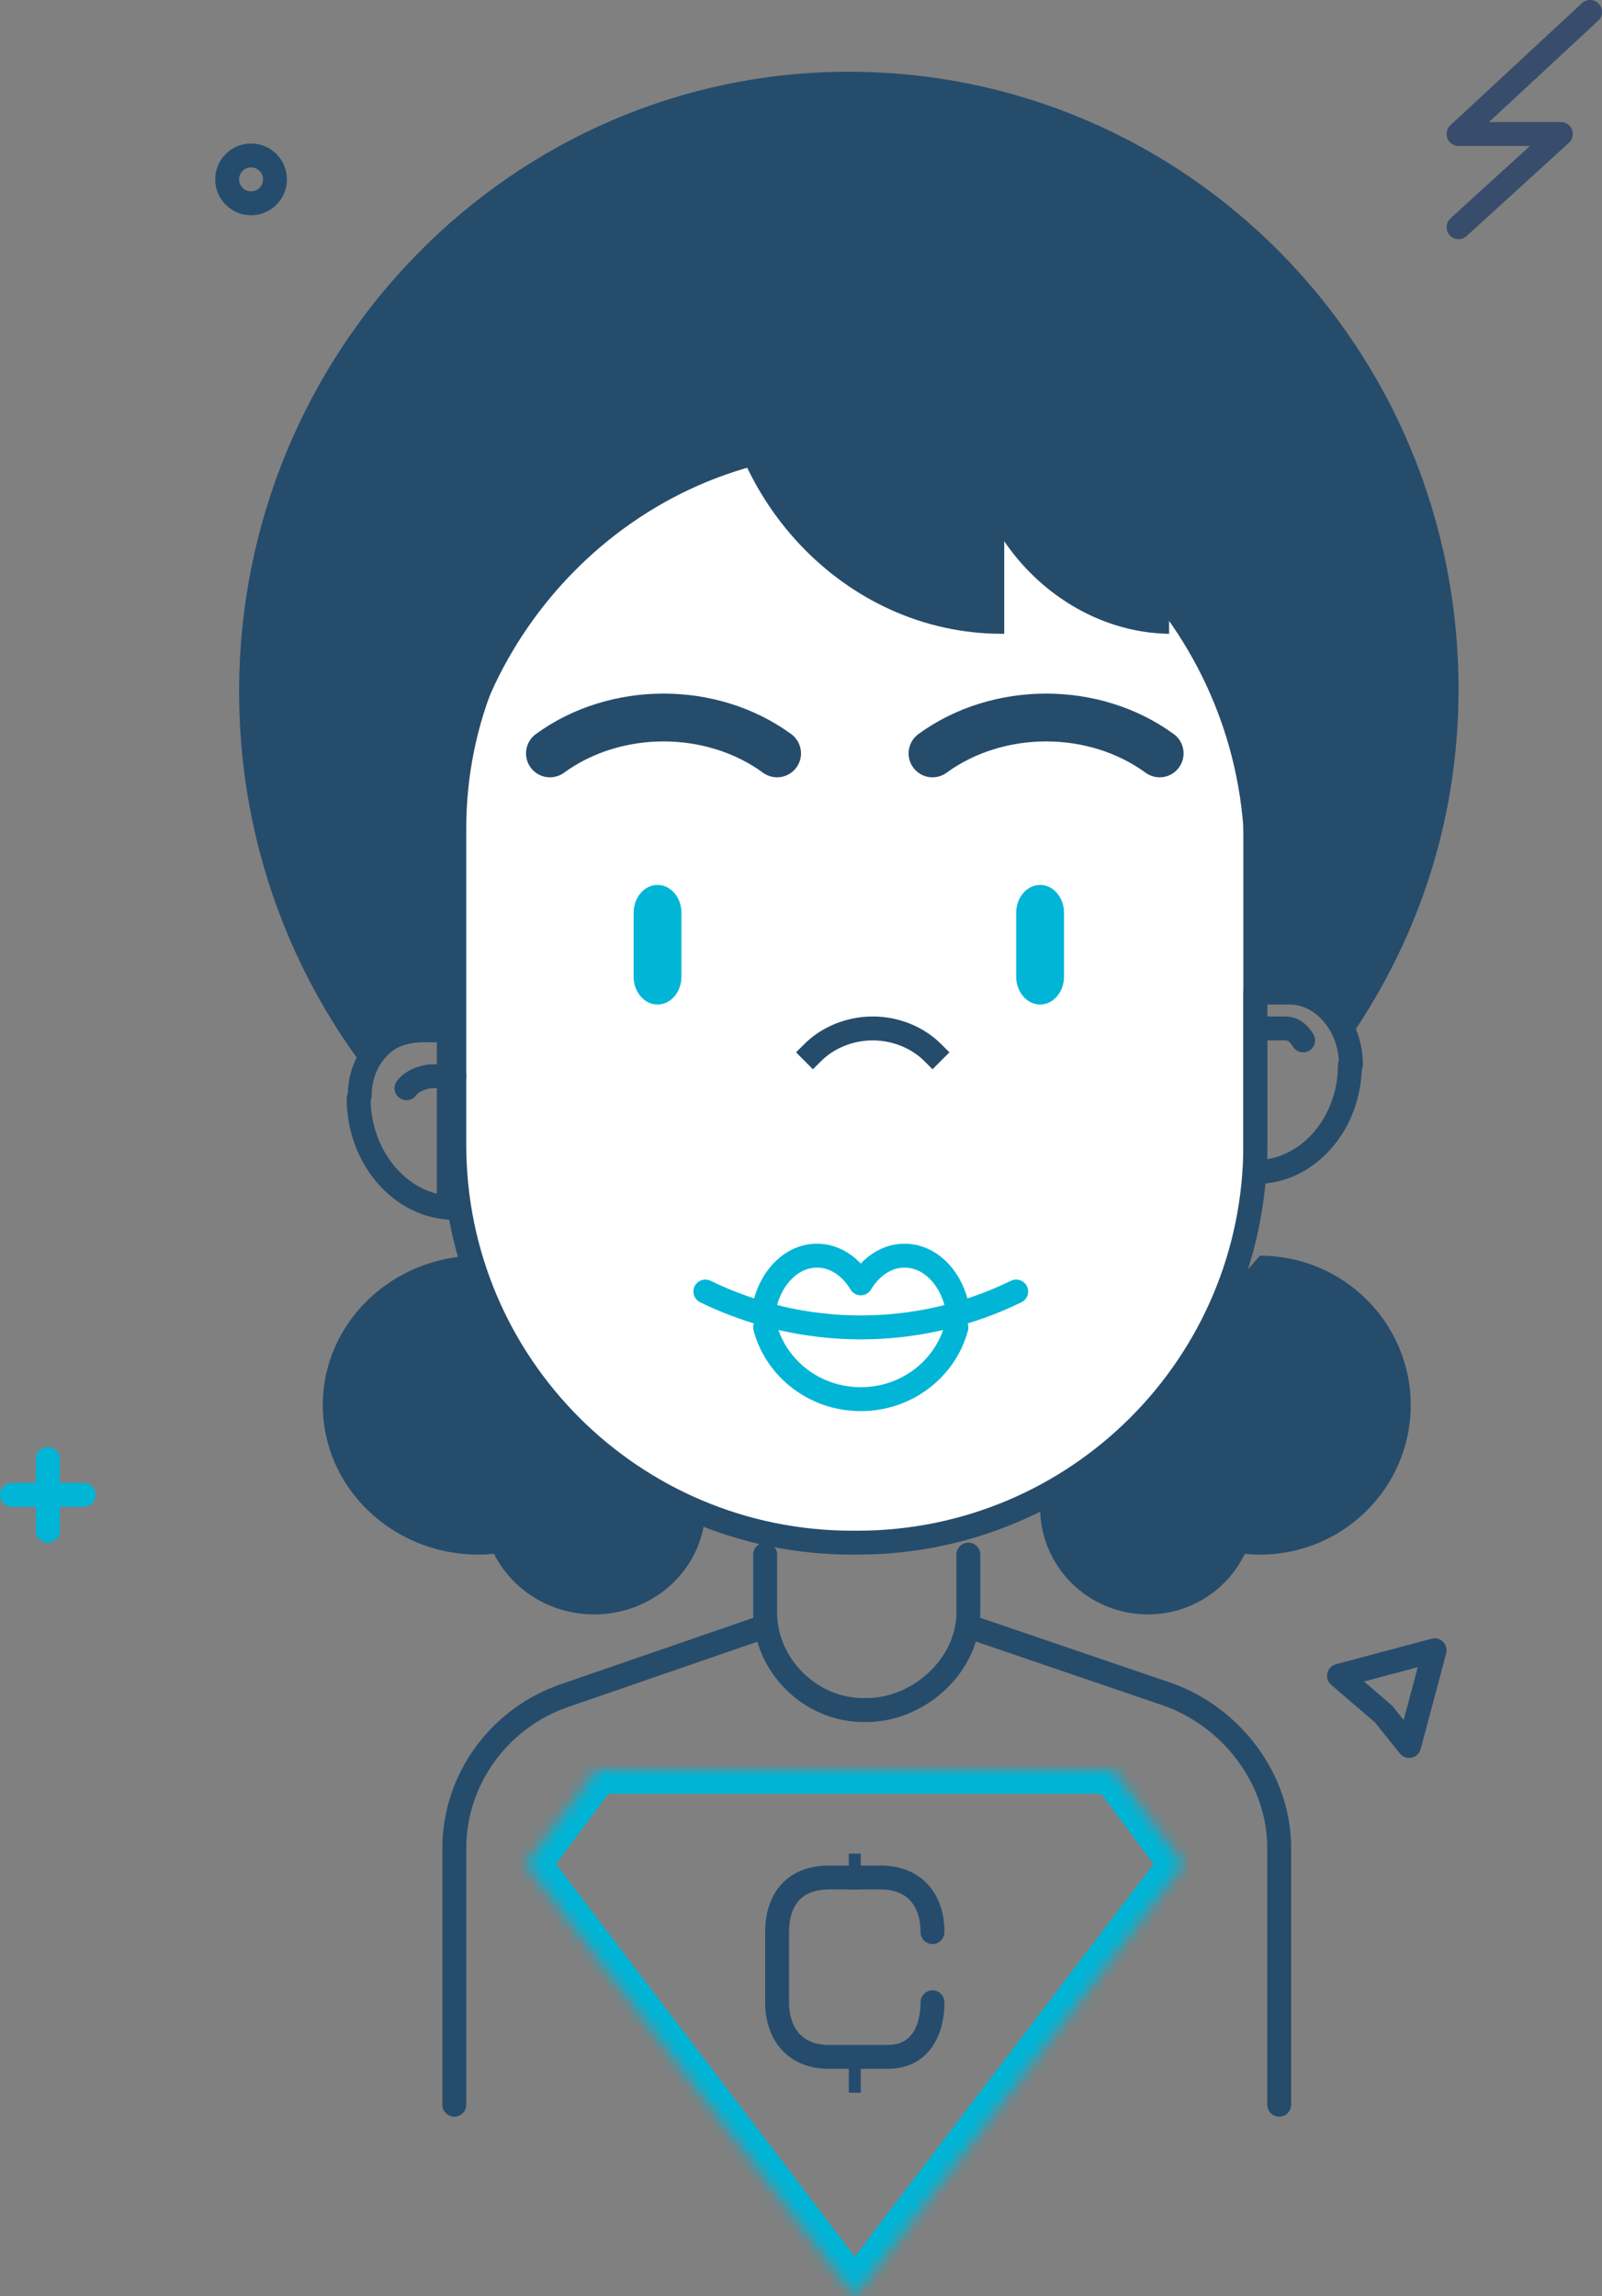 <?xml version="1.0" encoding="UTF-8" standalone="no"?>
<svg width="134px" height="192px" viewBox="0 0 134 192" version="1.1" xmlns="http://www.w3.org/2000/svg" xmlns:xlink="http://www.w3.org/1999/xlink">
    <rect x="0" y="0" width="134" height="192" fill="#808080" stroke="none"/>
    <!-- Generator: Sketch 3.8.3 (29802) - http://www.bohemiancoding.com/sketch -->
    <title>Group 51</title>
    <desc>Created with Sketch.</desc>
    <defs>
        <polygon id="path-1" points="49.107 0 5.893 0 0 7.881 27.5 44 55 7.881"></polygon>
        <mask id="mask-2" maskContentUnits="userSpaceOnUse" maskUnits="objectBoundingBox" x="0" y="0" width="55" height="44" fill="white">
            <use xlink:href="#path-1"></use>
        </mask>
    </defs>
    <g id="Page-1" stroke="none" stroke-width="1" fill="none" fill-rule="evenodd">
        <g id="epay-service-index2" transform="translate(-1183, -1517)">
            <g id="Group-52" transform="translate(0, 900)">
                <g id="Group-51" transform="translate(1184, 618)">
                    <g id="Group-50" transform="translate(0, 121)" stroke="#00B5D6" stroke-width="2" stroke-linecap="round" stroke-linejoin="round">
                        <path d="M3,0 L3,6" id="Stroke-61"></path>
                        <path d="M0,3 L6,3" id="Stroke-63"></path>
                    </g>
                    <path d="M21,24 C19.896,24 19,24.895 19,26 C19,27.105 19.896,28 21,28 C22.105,28 23,27.105 23,26 C23,24.895 22.105,24 21,24 Z" id="Fill-67"></path>
                    <path d="M22,14 C22,12.895 21.105,12 20,12 C18.896,12 18,12.895 18,14 C18,15.105 18.896,16 20,16 C21.105,16 22,15.105 22,14 L22,14 Z" id="Stroke-69" stroke="#264C6D" stroke-width="2"></path>
                    <polyline id="Stroke-75" stroke="#374D6B" stroke-width="2" stroke-linecap="round" stroke-linejoin="round" points="132 0 121 10.206 129.556 10.206 121 18"></polyline>
                    <polygon id="Stroke-79" stroke="#264C6D" stroke-width="2" stroke-linecap="round" stroke-linejoin="round" points="111 139.133 119 137 116.867 145 114.734 142.334"></polygon>
                    <path d="M86,125.071 C86,130.002 90.035,134 95.012,134 C98.589,134 101.67,131.93 103.125,128.937 C103.539,128.977 103.959,129 104.383,129 C111.351,129 117,123.403 117,116.5 C117,109.596 111.351,104 104.383,104" id="Stroke-137" fill="#264C6C"></path>
                    <path d="M58,125.071 C58,130.002 53.835,134 48.697,134 C45.005,134 41.825,131.93 40.323,128.937 C39.895,128.977 39.462,129 39.023,129 C31.83,129 26,123.403 26,116.5 C26,109.596 31.83,104 39.023,104" id="Stroke-139" fill="#264C6C"></path>
                    <path d="M104,68.28 C104,49.9 89.097,35 70.713,35 L70.287,35 C51.903,35 37,49.9 37,68.28 L37,94.72 C37,113.1 51.903,128 70.287,128 L70.713,128 C89.097,128 104,113.1 104,94.72 L104,68.28 L104,68.28 Z" id="Stroke-141" stroke="#264C6C" stroke-width="2" stroke-linecap="round" stroke-linejoin="round" fill="#FFFFFF"></path>
                    <path d="M77,62 C82.484,58.003 90.516,57.997 96,62" id="Stroke-123" stroke="#264C6C" stroke-width="4" stroke-linecap="round" stroke-linejoin="round"></path>
                    <path d="M45,62 C50.484,58.003 58.517,57.997 64,62" id="Stroke-125" stroke="#264C6C" stroke-width="4" stroke-linecap="round" stroke-linejoin="round"></path>
                    <path d="M77,87 C75.833,85.838 74.029,85 72,85 C69.971,85 68.167,85.838 67,87" id="Stroke-127" stroke="#264C6C" stroke-width="2" stroke-linecap="square" stroke-linejoin="round"></path>
                    <path d="M56,80.667 C56,81.955 55.105,83 54,83 C52.895,83 52,81.955 52,80.667 L52,75.333 C52,74.045 52.895,73 54,73 C55.105,73 56,74.045 56,75.333 L56,80.667 Z" id="Fill-129" fill="#00B5D6"></path>
                    <path d="M88,80.667 C88,81.955 87.105,83 86,83 C84.895,83 84,81.955 84,80.667 L84,75.333 C84,74.045 84.895,73 86,73 C87.105,73 88,74.045 88,75.333 L88,80.667 Z" id="Fill-131" fill="#00B5D6"></path>
                    <path d="M37,100 L36.543,100 L36.543,85 L34.488,85 C31.508,85 29.093,87.332 29.093,90.609 L29,90.853 C29,95.771 32.531,100 37,100 L37,100 Z" id="Stroke-133" stroke="#264C6C" stroke-width="2" stroke-linecap="round" stroke-linejoin="round"></path>
                    <path d="M37,89 L35.221,89 C34.455,89 33.413,89.395 33,90" id="Stroke-135" stroke="#264C6C" stroke-width="2" stroke-linecap="round" stroke-linejoin="round"></path>
                    <path d="M58,107 C66.208,110.999 75.792,111.001 84,107" id="Stroke-143" stroke="#00B5D6" stroke-width="2" stroke-linecap="round" stroke-linejoin="round"></path>
                    <path d="M79,108 C78.415,105.688 76.704,104 74.659,104 C73.156,104 71.833,104.918 71,106.317 C70.166,104.918 68.844,104 67.341,104 C65.296,104 63.585,105.688 63,108" id="Stroke-145" stroke="#00B5D6" stroke-width="2" stroke-linecap="round" stroke-linejoin="round"></path>
                    <path d="M63,110 C63.92,113.448 67.147,116 71,116 C74.853,116 78.08,113.448 79,110" id="Stroke-147" stroke="#00B5D6" stroke-width="2" stroke-linecap="round" stroke-linejoin="round"></path>
                    <path d="M83,52 L82.817,52 C69.571,52 59,40.46 59,27.186 L59,26 L83,26 L83,52 Z" id="Fill-149" fill="#264C6C"></path>
                    <path d="M96.79,52 L97,52 C87.87,52 80,43.861 80,34.773 L80,34 L96.79,34 L96.79,52 Z" id="Fill-151" fill="#264C6C"></path>
                    <path d="M37,175 L37,153.563 C37,147.769 40.784,142.62 46.3,140.759 L63,135" id="Stroke-153" stroke="#264C6C" stroke-width="2" stroke-linecap="round" stroke-linejoin="round"></path>
                    <path d="M80,135 L96.557,140.647 C101.965,142.511 106,147.728 106,153.531 L106,175" id="Stroke-155" stroke="#264C6C" stroke-width="2" stroke-linecap="round" stroke-linejoin="round"></path>
                    <path d="M80,129 L80,133.833 C80,138.246 75.885,142 71.446,142 L71.221,142 C66.782,142 63,138.246 63,133.833 L63,129" id="Stroke-157" stroke="#264C6C" stroke-width="2" stroke-linecap="round" stroke-linejoin="round"></path>
                    <path d="M103.098,81.559 L105.669,81.559 C108.401,81.559 110.687,84.069 111.315,86.645 C117.397,78.124 121,67.961 121,56.633 C121,28.034 98.167,5 70,5 C41.833,5 19,28.258 19,56.857 C19,68.447 22.764,79.173 29.103,87.799 L30.231,88 C31.283,86.94 32.731,86.157 34.331,86.157 L37.101,86.157 L37.101,70.745 C37.101,52.376 52.128,36.886 70.22,36.886 C88.421,36.886 103.098,52.376 103.098,70.745 L103.098,81.559 Z" id="Fill-161" fill="#264C6C"></path>
                    <path d="M104.095,97 L104,97 L104,82 L106.847,82 C109.693,82 112,84.759 112,88.037 L111.912,88.067 C111.912,92.984 108.363,97 104.095,97 L104.095,97 Z" id="Stroke-119" stroke="#264C6C" stroke-width="2" stroke-linecap="round" stroke-linejoin="round"></path>
                    <path d="M104,85 L106.502,85 C107.179,85 107.635,85.395 108,86" id="Stroke-121" stroke="#264C6C" stroke-width="2" stroke-linecap="round" stroke-linejoin="round"></path>
                    <g id="Group-8" transform="translate(43, 147)">
                        <use id="Stroke-2" stroke="#00B4D5" mask="url(#mask-2)" stroke-width="4" xlink:href="#path-1"></use>
                        <g id="Group-5" transform="translate(21, 7)">
                            <path d="M13,12.435 C13,14.913 11.869,17 9.286,17 L4.333,17 C1.44,17 0,15.01 0,12.435 L0,6.565 C0,3.839 1.44,2 4.333,2 L8.667,2 C11.566,2 13,3.963 13,6.565" id="Stroke-4" stroke="#264C6D" stroke-width="2" stroke-linecap="round" stroke-linejoin="round"></path>
                            <rect id="Rectangle-591" fill="#264C6D" x="6" y="0" width="1" height="3"></rect>
                            <rect id="Rectangle-591" fill="#264C6D" x="6" y="17" width="1" height="3"></rect>
                        </g>
                    </g>
                </g>
            </g>
        </g>
    </g>
</svg>